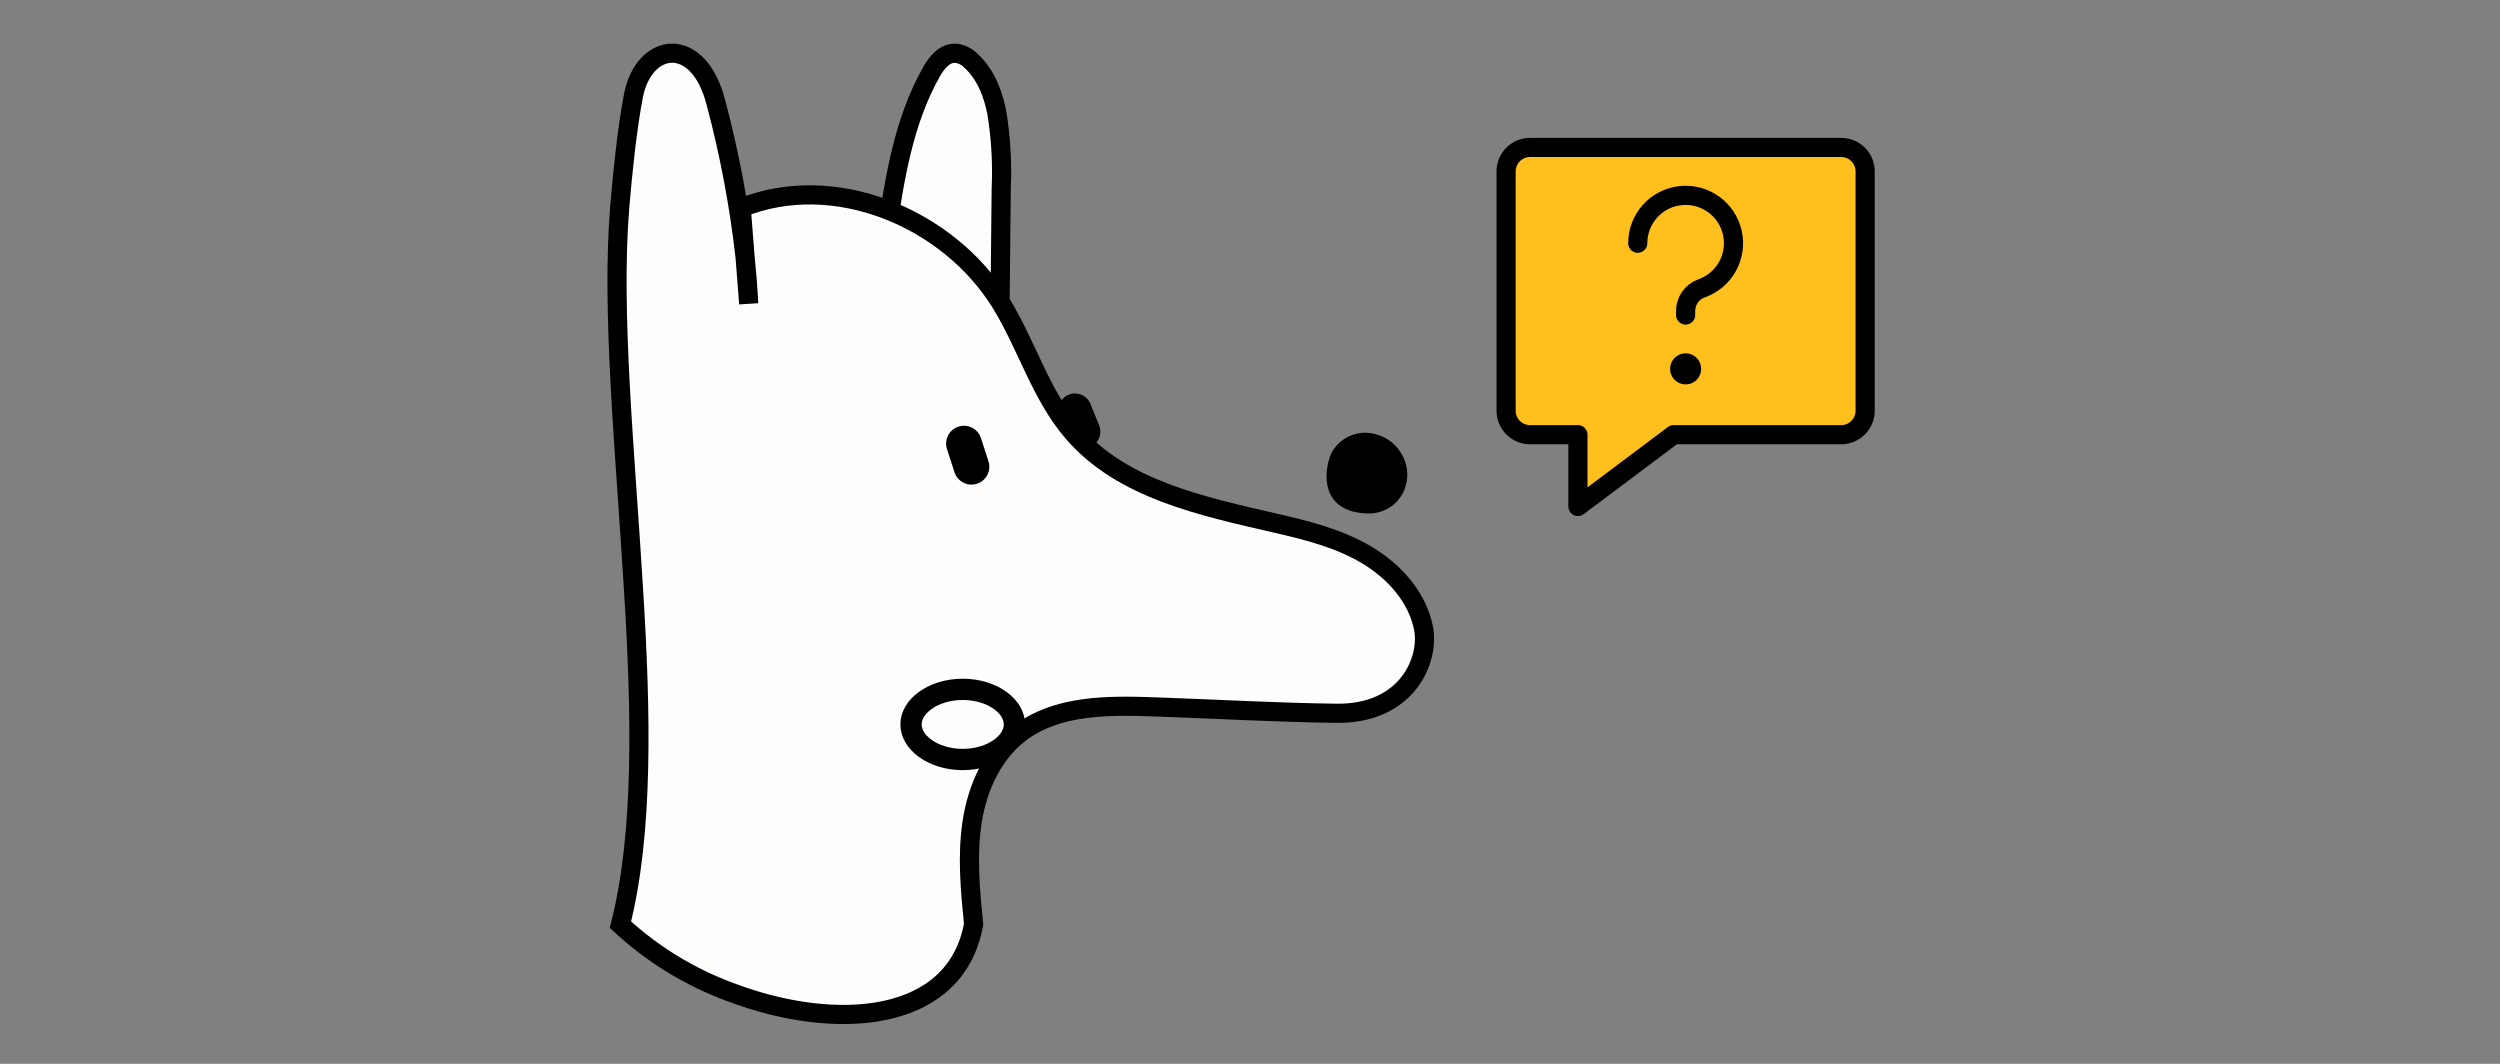 <svg width="235" height="100" viewBox="0 0 235 100" fill="none" xmlns="http://www.w3.org/2000/svg">
    <rect x="0" y="0" width="235" height="100" fill="#808080" stroke="none"/>
    <path d="M93.989 30.301C94.04 26.305 94.063 21.77 94.114 17.774C94.225 15.38 94.089 12.982 93.706 10.613C93.355 8.819 92.675 7.009 91.282 5.722C90.923 5.343 90.433 5.09 89.895 5.006C88.83 4.917 88.048 5.879 87.561 6.748C84.905 11.455 84.09 16.848 83.308 22.115" fill="#FEFDFB"/>
    <path d="M93.989 30.301C94.04 26.305 94.063 21.77 94.114 17.774C94.225 15.38 94.089 12.982 93.706 10.613C93.355 8.819 92.675 7.009 91.282 5.722C90.923 5.343 90.433 5.09 89.895 5.006C88.83 4.917 88.048 5.879 87.561 6.748C84.905 11.455 84.09 16.848 83.308 22.115" stroke="black" stroke-width="1.8" stroke-miterlimit="10"/>
    <path d="M59.549 55.383C58.769 42.459 57.434 29.283 58.26 19.404C58.532 16.187 58.94 12.169 59.544 8.993C60.551 3.867 65.696 3.233 67.312 9.708C68.574 14.445 69.484 19.27 70.036 24.142L70.379 28.547C70.298 27.002 70.182 25.552 70.036 24.142L69.674 19.545C78.374 16.021 89.077 20.436 94.041 28.412C96.508 32.379 97.797 37.081 100.838 40.626C105.46 46.018 113.007 47.584 119.93 49.185C122.86 49.855 125.83 50.605 128.423 52.135C131.016 53.666 133.226 56.093 133.81 59.048C134.394 62.003 132.3 67.139 125.609 67.048C119.904 66.973 114.205 66.645 108.491 66.444C104.106 66.293 99.323 66.258 95.844 68.931C93.286 70.895 91.876 74.061 91.383 77.243C90.89 80.425 91.202 83.673 91.519 86.88C89.832 96.224 78.535 97.01 68.687 93.269C64.846 91.859 61.322 89.701 58.321 86.92C60.516 78.276 60.269 66.917 59.549 55.383Z" fill="#FEFDFB" stroke="black" stroke-width="1.8" stroke-miterlimit="10"/>
    <path d="M102.499 37.967C102.173 37.163 101.256 36.777 100.453 37.104C99.65 37.431 99.263 38.347 99.59 39.151L100.409 41.164C100.736 41.967 101.652 42.353 102.455 42.027C103.259 41.7 103.645 40.783 103.318 39.98L102.499 37.967Z" fill="black"/>
    <path d="M89.017 42.219C88.73 41.337 89.213 40.39 90.095 40.103C90.977 39.817 91.924 40.299 92.21 41.181L92.916 43.355C93.203 44.236 92.72 45.184 91.838 45.47C90.957 45.757 90.009 45.274 89.723 44.392L89.017 42.219Z" fill="black"/>
    <path d="M131.629 42.474C132.002 43.03 132.223 43.67 132.273 44.333C132.322 44.996 132.198 45.66 131.913 46.263C131.621 46.867 131.158 47.377 130.578 47.732C129.999 48.087 129.327 48.273 128.642 48.267C124.651 48.209 124.226 45.216 125.028 42.877C125.284 42.244 125.726 41.698 126.298 41.307C126.869 40.916 127.546 40.697 128.244 40.677C128.918 40.674 129.582 40.837 130.174 41.151C130.766 41.465 131.266 41.92 131.629 42.474V42.474Z" fill="black"/>
    <path d="M95.356 68.096C95.356 68.887 94.92 69.688 94.048 70.328C93.176 70.967 91.924 71.393 90.496 71.393C89.068 71.393 87.816 70.967 86.944 70.328C86.072 69.688 85.637 68.887 85.637 68.096C85.637 67.304 86.072 66.503 86.944 65.864C87.816 65.225 89.068 64.799 90.496 64.799C91.924 64.799 93.176 65.225 94.048 65.864C94.92 66.503 95.356 67.304 95.356 68.096Z" stroke="black" stroke-width="2"/>
    <path fill-rule="evenodd" clip-rule="evenodd" d="M173.074 40.861H157.324L148.324 47.611V40.861H143.824C142.582 40.861 141.574 39.854 141.574 38.611V16.111C141.574 14.869 142.582 13.861 143.824 13.861H173.074C174.317 13.861 175.324 14.869 175.324 16.111V38.611C175.324 39.854 174.317 40.861 173.074 40.861Z" fill="#FFC01E" stroke="black" stroke-width="1.8" stroke-linecap="round" stroke-linejoin="round"/>
    <path d="M153.949 22.862C153.95 20.573 155.667 18.65 157.941 18.391C160.215 18.133 162.32 19.622 162.834 21.852C163.348 24.082 162.107 26.343 159.949 27.105C159.05 27.423 158.449 28.274 158.449 29.228V29.612" stroke="black" stroke-width="1.8" stroke-linecap="round" stroke-linejoin="round"/>
    <path d="M158.449 34.111C158.139 34.111 157.887 34.363 157.887 34.674C157.887 34.984 158.139 35.236 158.449 35.236C158.76 35.236 159.012 34.984 159.012 34.674C159.012 34.363 158.76 34.111 158.449 34.111V34.111" stroke="black" stroke-width="1.8" stroke-linecap="round" stroke-linejoin="round"/>
</svg>

